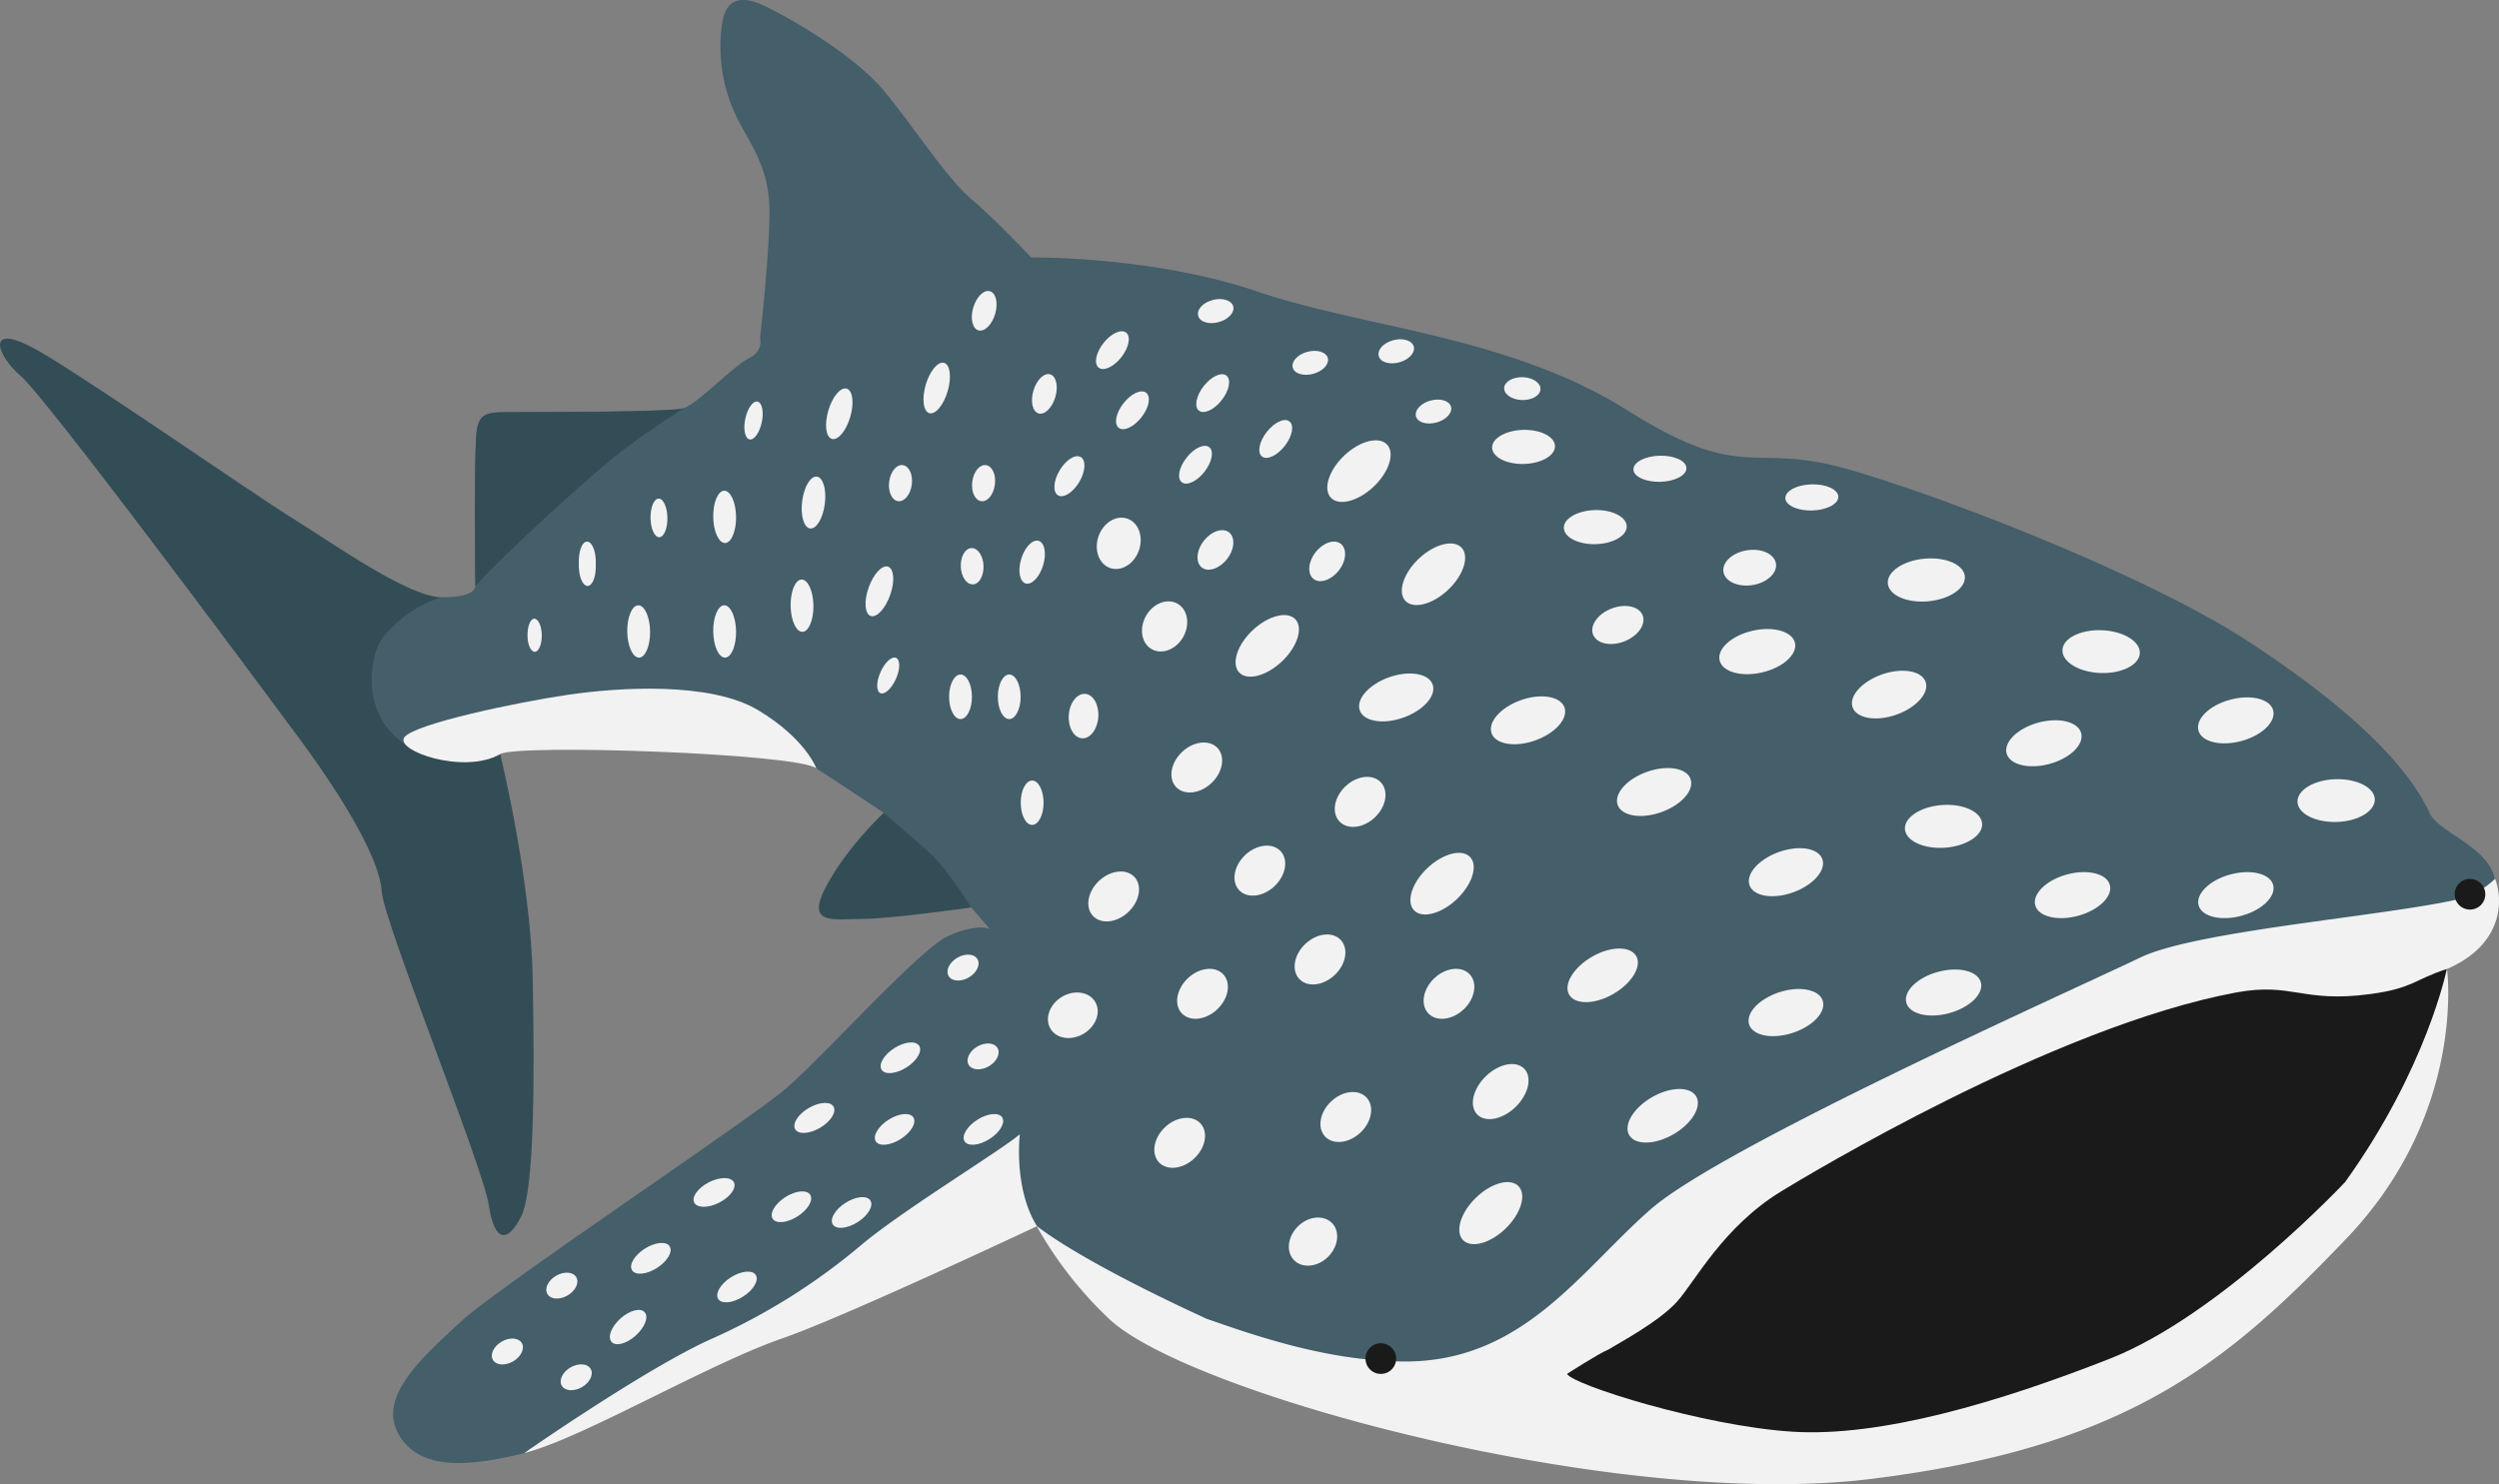 <svg xmlns="http://www.w3.org/2000/svg" viewBox="0 0 791.15 470"><rect x="0" y="0" width="791.15" height="470" fill="#808080" stroke="none"/><defs><style>.cls-1{fill:#f2f2f2;}.cls-2{fill:#334d56;}.cls-3{fill:#445e6a;}.cls-4{fill:#1a1a1a;}</style></defs><title>whaleshark</title><g id="圖層_2" data-name="圖層 2"><g id="whaleshark"><path class="cls-1" d="M786.77,273.28s-92.23-.61-114.91,10.28-139.42,58.07-162.1,78-24.19,41.81-62.29,41.13c-19.8-.35-43,23-65.63,14.82,0,0-30.84-21.65-47.17-34.17-6.44-11.91-11.8-28.43-11.8-28.43-5.44,4.84-42.52,25.75-55.79,36.9-15.12,12.7-28,21.47-44.31,28.73-20.74,9.22-56.85,39.61-56.85,39.61,18.14-4.54,58.06-28.12,81.65-36.29,19.65-6.8,78.31-34.42,80.66-35.53A123.79,123.79,0,0,0,351,417.53c24.49,23.59,160.58,60.79,241.32,50.81s112.5-36.29,150.6-76.21,31.76-85.28,31.76-85.28C796.45,297.47,792.22,278.12,786.77,273.28Z"/><path class="cls-2" d="M158.36,238.8s9.68,39.32,10.28,70.77.61,67.13-3.63,75.6-8.47,8.47-10.28-3.63S121.46,292,120.86,282.35,110,254.53,94.85,234,14.41,125.7,6.55,119.05s-12.1-18.75,7.86-6.65,65.93,44.15,78.63,52,36.29,24.8,47.17,24.8Z"/><path class="cls-3" d="M158.36,238.8c1.36-.9-2.94-8,6.35-8.09,13.72-.2,43.85-.13,60.48.94,17.13,1.1,31.11,10.31,33.27,11.69,5.67,3.63,21.32,14.06,21.32,14.06l27.67,29.94,5.9,6.81s-4.09-1.82-13.16,2.26S260.27,335,248.48,345,157.75,407.55,146,418.44,119.65,442,126,453.82s21.77,10.89,39.92,6.35h0s38.83-27.07,59.57-36.29a197.92,197.92,0,0,0,47.18-29.63c13.27-11.15,44.76-30.25,50.2-35.08,0,0-2.1,17.09,5.44,29.14h0c16.34,12.52,53.53,29.22,53.53,29.22,22.68,8.17,41.9,13.26,61.69,13.61,38.11.68,56.25-28.13,78.93-48.09s132.46-68.94,155.14-79.83c17.67-8.48,76.55-13,100.71-18.45a25.62,25.62,0,0,0,11.6-6.49c-2.53-10.44-17.91-14.72-20.68-20.73-7.26-15.72-26-33.87-57.46-54.43s-94.95-45.36-126.4-54.43-32.66,4.84-70.16-18.75-82.87-26-116.74-37.5-72-10.89-72-10.89-10.87-11.64-18.74-18.3-16.94-21-27.23-33.71S249.08,5.34,243,2.32s-13.3-4.84-14.51,6a51,51,0,0,0,4.84,29c4.23,8.47,10.28,15.72,10.28,29.64s-3,40.2-3,40.2,1.21,4-3.62,6.37-16.33,14.51-20.57,15.72-44.76,1.21-53.22,1.21-10.89,0-12.1,4.84-.6,50.2-.6,50.2.6,3.63-10.29,3.63c0,0-9.8,1.75-18.75,12.4-4,4.75-6.8,20.21,2.05,30,9.29,10.33,20.29,9.2,20.29,9.2Z"/><path class="cls-1" d="M158.36,238.8c5.66-3.27,94.43-.22,100.1,4.54,0,0-3.33-9.37-18.45-18.45s-44.15-7.25-60.48-4.83-47.78,9.07-51.41,13.3S146.87,245.46,158.36,238.8Z"/><path class="cls-2" d="M279.78,257.4s-11.34,10.44-18.15,23.14S263.9,291,273,291s34.48-3.63,34.48-3.63-7.62-12.28-13.16-17.27S279.78,257.4,279.78,257.4Z"/><path class="cls-2" d="M150.5,185.58s-.61-45.36.6-50.2,3.63-4.84,12.1-4.84,49,0,53.22-1.21c0,0-7.25,4.43-17.84,12.19S158.72,176.32,150.5,185.58Z"/><path class="cls-4" d="M750.41,314.79c-21.53,2.91-24.73-3.81-42.57-.48-57.93,10.8-136.4,58.38-144,63-18.29,11.19-27.13,28.38-32.81,34.78s-18.65,13.31-21.87,15.29c-2.92,1.15-13.06,7.7-13.06,7.7,1.82,3.49,43.1,16.47,71.22,18.29s65.78-9.39,100.71-23.14,74.39-55.89,74.39-55.89c25.95-36.13,32.21-67.49,32.21-67.49C764.39,310.17,763.79,313,750.41,314.79Z"/><path class="cls-4" d="M442,430.23a4.85,4.85,0,1,1-4.85-4.85A4.85,4.85,0,0,1,442,430.23Z"/><path class="cls-4" d="M786.81,283.18a4.85,4.85,0,1,1-4.84-4.84A4.85,4.85,0,0,1,786.81,283.18Z"/><path class="cls-1" d="M627.11,311.07c1,3.61-3.5,8-10,9.77s-12.61.31-13.6-3.3,3.5-8,10-9.77S626.13,307.46,627.11,311.07Z"/><path class="cls-1" d="M576.93,272.05c1.26,3.52-2.87,8.24-9.23,10.53s-12.55,1.29-13.82-2.23,2.86-8.23,9.23-10.52S575.66,268.53,576.93,272.05Z"/><path class="cls-1" d="M667.94,280.23c1,3.61-3.5,8-10,9.77s-12.62.31-13.61-3.3,3.5-8,10-9.77S667,276.62,667.94,280.23Z"/><path class="cls-1" d="M719.65,280.23c1,3.61-3.5,8-10,9.77s-12.61.31-13.6-3.3,3.49-8,10-9.77S718.66,276.62,719.65,280.23Z"/><path class="cls-1" d="M677.44,206.82c-.15,3.74-5.74,6.56-12.5,6.3s-12.12-3.51-12-7.25,5.74-6.56,12.5-6.29S677.58,203.08,677.44,206.82Z"/><path class="cls-1" d="M627.51,260.8c.28,3.73-5,7.15-11.72,7.64s-12.43-2.13-12.71-5.86,5-7.16,11.73-7.65S627.24,257.06,627.51,260.8Z"/><path class="cls-1" d="M609.63,215.93c1.23,3.53-3,8.2-9.34,10.42s-12.56,1.16-13.79-2.37,3-8.2,9.34-10.42S608.4,212.4,609.63,215.93Z"/><path class="cls-1" d="M751.83,253.09c.13,3.74-5.24,7-12,7.2s-12.34-2.6-12.48-6.34,5.24-7,12-7.2S751.7,249.35,751.83,253.09Z"/><path class="cls-1" d="M719.65,224.89c1,3.6-3.5,8-10,9.76S697,235,696,231.35s3.49-8,10-9.76S718.66,221.28,719.65,224.89Z"/><path class="cls-1" d="M658.87,232.14c1,3.61-3.5,8-10,9.77s-12.61.31-13.6-3.3,3.5-8,10-9.77S657.88,228.53,658.87,232.14Z"/><path class="cls-1" d="M568.26,203.57c.85,3.64-3.81,7.84-10.4,9.37s-12.61-.17-13.46-3.82,3.81-7.84,10.39-9.37S567.41,199.93,568.26,203.57Z"/><path class="cls-1" d="M622.05,182.53c.35,3.73-4.83,7.25-11.56,7.88s-12.48-1.88-12.83-5.61,4.83-7.25,11.57-7.88S621.7,178.8,622.05,182.53Z"/><path class="cls-1" d="M515,166.65c.09,3-4.31,5.52-9.81,5.67s-10-2.14-10.1-5.12,4.31-5.52,9.81-5.67S514.89,163.67,515,166.65Z"/><path class="cls-1" d="M492.29,141.25c.09,3-4.31,5.52-9.81,5.67s-10-2.14-10.1-5.12,4.31-5.52,9.81-5.67S492.21,138.27,492.29,141.25Z"/><path class="cls-1" d="M533.9,148.22c.06,2.28-3.64,4.24-8.27,4.36s-8.45-1.62-8.51-3.91,3.65-4.24,8.28-4.36S533.84,145.93,533.9,148.22Z"/><path class="cls-1" d="M582,157.29c.06,2.28-3.65,4.24-8.28,4.37s-8.44-1.63-8.5-3.91,3.64-4.24,8.27-4.37S581.92,155,582,157.29Z"/><path class="cls-1" d="M495.29,224c1.25,3.53-2.9,8.22-9.27,10.48s-12.56,1.24-13.81-2.28,2.9-8.22,9.27-10.48S494,220.5,495.29,224Z"/><path class="cls-1" d="M535.21,246.71c1.25,3.52-2.9,8.21-9.27,10.48s-12.56,1.23-13.81-2.29,2.9-8.22,9.27-10.48S534,243.18,535.21,246.71Z"/><path class="cls-1" d="M518,302.75c1.87,3.25-1.37,8.61-7.23,12s-12.13,3.48-14,.23,1.37-8.6,7.23-12S516.09,299.51,518,302.75Z"/><path class="cls-1" d="M537,347.21c1.87,3.24-1.36,8.61-7.23,12s-12.13,3.48-14,.24,1.37-8.61,7.23-12S535.14,344,537,347.21Z"/><path class="cls-1" d="M480.73,375.62c2.61,2.68.8,8.68-4.05,13.4s-10.89,6.37-13.5,3.69-.8-8.68,4.05-13.4S478.12,372.94,480.73,375.62Z"/><path class="cls-1" d="M482.55,338.43c2.61,2.68,1.39,8.09-2.72,12.1s-9.56,5.07-12.17,2.39-1.39-8.1,2.72-12.1S479.94,335.75,482.55,338.43Z"/><path class="cls-1" d="M346.66,317.17c2,3.18.42,7.71-3.46,10.1s-8.63,1.76-10.59-1.42-.42-7.71,3.47-10.11S344.7,314,346.66,317.17Z"/><path class="cls-1" d="M421.71,387.32c2.62,2.68,2,7.48-1.3,10.72s-8.15,3.7-10.76,1-2-7.48,1.31-10.73S419.11,384.64,421.71,387.32Z"/><path class="cls-1" d="M577.05,316.88c1.16,3.56-3.12,8.14-9.56,10.22s-12.59.89-13.74-2.67,3.13-8.13,9.56-10.22S575.9,313.33,577.05,316.88Z"/><path class="cls-1" d="M453.56,216.77c1.25,3.52-2.9,8.21-9.28,10.48s-12.55,1.23-13.8-2.29,2.9-8.22,9.27-10.48S452.31,213.24,453.56,216.77Z"/><path class="cls-1" d="M462.7,173.42c2.57,2.71.68,8.69-4.22,13.34s-11,6.23-13.55,3.52-.69-8.69,4.22-13.34S460.12,170.71,462.7,173.42Z"/><path class="cls-1" d="M439.11,140.76c2.57,2.71.68,8.69-4.22,13.34s-11,6.23-13.55,3.52-.69-8.69,4.22-13.35S436.53,138.05,439.11,140.76Z"/><path class="cls-1" d="M410.08,196.1c2.57,2.71.68,8.69-4.22,13.34s-11,6.24-13.55,3.52-.69-8.69,4.22-13.34S407.5,193.39,410.08,196.1Z"/><path class="cls-1" d="M465.42,271.4c2.57,2.72.68,8.69-4.22,13.35s-11,6.23-13.55,3.51-.69-8.68,4.22-13.34S462.84,268.69,465.42,271.4Z"/><path class="cls-1" d="M424.44,297.63c2.57,2.71,1.74,7.69-1.88,11.12s-8.62,4-11.2,1.29-1.74-7.7,1.88-11.12S421.86,294.91,424.44,297.63Z"/><path class="cls-1" d="M359.12,277.67c2.57,2.71,1.73,7.69-1.88,11.12s-8.62,4-11.2,1.29-1.74-7.7,1.88-11.12S356.54,275,359.12,277.67Z"/><path class="cls-1" d="M432.6,347.53c2.58,2.71,1.74,7.69-1.87,11.11s-8.63,4-11.21,1.29-1.73-7.69,1.88-11.12S430,344.81,432.6,347.53Z"/><path class="cls-1" d="M465.26,308.51c2.58,2.72,1.74,7.7-1.87,11.12s-8.63,4-11.2,1.29-1.74-7.69,1.87-11.12S462.69,305.8,465.26,308.51Z"/><path class="cls-1" d="M380,355.69c2.58,2.71,1.74,7.69-1.87,11.12s-8.63,4-11.2,1.29-1.74-7.69,1.87-11.12S377.41,353,380,355.69Z"/><path class="cls-1" d="M387.24,308.51c2.58,2.72,1.74,7.7-1.87,11.12s-8.63,4-11.21,1.29-1.73-7.69,1.88-11.12S384.67,305.8,387.24,308.51Z"/><path class="cls-1" d="M405.39,269.5c2.57,2.72,1.73,7.69-1.88,11.12s-8.63,4-11.2,1.29-1.74-7.69,1.87-11.12S402.81,266.79,405.39,269.5Z"/><path class="cls-1" d="M437.14,247.73c2.57,2.71,1.74,7.69-1.88,11.12s-8.62,4-11.2,1.29-1.73-7.69,1.88-11.12S434.56,245,437.14,247.73Z"/><path class="cls-1" d="M385.43,236.84c2.57,2.72,1.73,7.69-1.88,11.12s-8.62,4-11.2,1.29-1.74-7.69,1.87-11.12S382.85,234.13,385.43,236.84Z"/><path class="cls-1" d="M372.82,191.19c3.25,1.87,4,6.59,1.75,10.56s-6.76,5.67-10,3.8-4-6.59-1.74-10.56S369.58,189.33,372.82,191.19Z"/><path class="cls-1" d="M356.94,164.25c3.53,1.25,5.15,5.76,3.62,10.07s-5.61,6.8-9.14,5.55-5.15-5.75-3.63-10.07S353.41,163,356.94,164.25Z"/><path class="cls-1" d="M281.17,179.45c1.88.67,2.17,4.7.64,9s-4.28,7.27-6.17,6.6-2.17-4.7-.64-9S279.28,178.79,281.17,179.45Z"/><path class="cls-1" d="M253.78,183.52c2,0,3.67,3.65,3.74,8.23s-1.49,8.3-3.49,8.33-3.66-3.65-3.73-8.23S251.79,183.55,253.78,183.52Z"/><path class="cls-1" d="M229.29,191.68c2,0,3.67,3.66,3.74,8.23s-1.5,8.31-3.49,8.34-3.67-3.66-3.74-8.23S227.29,191.71,229.29,191.68Z"/><path class="cls-1" d="M202.07,191.68c2,0,3.67,3.66,3.74,8.23s-1.49,8.31-3.49,8.34-3.67-3.66-3.74-8.23S200.08,191.71,202.07,191.68Z"/><path class="cls-1" d="M229.29,155.39c2,0,3.67,3.66,3.74,8.23s-1.5,8.31-3.49,8.34-3.67-3.66-3.74-8.23S227.29,155.42,229.29,155.39Z"/><path class="cls-1" d="M208.53,157.89c1.47,0,2.71,2.7,2.76,6.08s-1.1,6.14-2.58,6.16-2.71-2.7-2.76-6.08S207.05,157.91,208.53,157.89Z"/><path class="cls-1" d="M185.85,171.5c1.47,0,2.71,2.7,2.76,6.08s-1.1,6.13-2.58,6.16-2.71-2.7-2.76-6.08S184.37,171.52,185.85,171.5Z"/><path class="cls-1" d="M185.85,173.31c1.47,0,2.71,2.7,2.76,6.08s-1.1,6.14-2.58,6.16-2.71-2.7-2.76-6.08S184.37,173.34,185.85,173.31Z"/><path class="cls-1" d="M239.81,127.17c1.45.31,2.06,3.23,1.36,6.54s-2.42,5.74-3.87,5.44-2.05-3.23-1.35-6.53S238.37,126.87,239.81,127.17Z"/><path class="cls-1" d="M283.69,208.32c1.35.6,1.32,3.59-.05,6.67s-3.59,5.11-4.93,4.51-1.33-3.59.05-6.68S282.35,207.72,283.69,208.32Z"/><path class="cls-1" d="M169.16,195.92c1.26,0,2.32,2.32,2.36,5.21s-.94,5.26-2.21,5.28S167,204.1,167,201.2,167.89,195.94,169.16,195.92Z"/><path class="cls-1" d="M258.61,150.93c2,.25,3.1,4.14,2.51,8.68s-2.67,8-4.65,7.74-3.1-4.14-2.51-8.68S256.63,150.67,258.61,150.93Z"/><path class="cls-1" d="M285.82,147.3c2,.25,3.25,3,2.84,6.17s-2.34,5.5-4.32,5.24-3.25-3-2.84-6.17S283.84,147,285.82,147.3Z"/><path class="cls-1" d="M312.13,147.3c2,.25,3.25,3,2.84,6.17s-2.34,5.5-4.32,5.24-3.25-3-2.84-6.17S310.15,147,312.13,147.3Z"/><path class="cls-1" d="M390.42,97c.54,1.92-1.52,4.16-4.58,5s-6,0-6.51-2,1.52-4.17,4.59-5S389.89,95.11,390.42,97Z"/><path class="cls-1" d="M420.36,113.37c.53,1.92-1.52,4.17-4.58,5s-6,0-6.51-1.95,1.52-4.17,4.58-5S419.83,111.44,420.36,113.37Z"/><path class="cls-1" d="M447.58,109.74c.53,1.92-1.52,4.17-4.58,5s-6,0-6.51-2,1.52-4.17,4.58-5S447.05,107.81,447.58,109.74Z"/><path class="cls-1" d="M459.37,128.79c.54,1.92-1.52,4.17-4.58,5s-6,0-6.51-1.94,1.52-4.17,4.58-5S458.84,126.87,459.37,128.79Z"/><path class="cls-1" d="M487.7,123.22c-.05,2-2.67,3.54-5.85,3.46s-5.7-1.77-5.65-3.77,2.67-3.54,5.85-3.46S487.76,121.22,487.7,123.22Z"/><path class="cls-1" d="M520.05,194.88c1.11,2.87-1.51,6.56-5.84,8.24s-8.75.71-9.87-2.17,1.51-6.56,5.84-8.24S518.94,192,520.05,194.88Z"/><path class="cls-1" d="M562.25,178.46c.48,3-2.86,6.1-7.45,6.82s-8.7-1.15-9.18-4.19,2.84-6.1,7.44-6.83S561.76,175.42,562.25,178.46Z"/><path class="cls-1" d="M307.55,173.56c2-.07,3.71,2.44,3.82,5.62S310,185,308,185.06s-3.71-2.44-3.83-5.61S305.56,173.64,307.55,173.56Z"/><path class="cls-1" d="M328.84,171.28c1.91.58,2.53,4.08,1.38,7.8s-3.62,6.26-5.53,5.68-2.52-4.08-1.38-7.81S326.94,170.69,328.84,171.28Z"/><path class="cls-1" d="M319.51,213.6c2,0,3.61,3.16,3.61,7.06s-1.62,7.05-3.61,7.05-3.62-3.16-3.61-7.06S317.52,213.6,319.51,213.6Z"/><path class="cls-1" d="M304.09,213.6c2,0,3.61,3.16,3.61,7.06s-1.62,7.05-3.62,7.05-3.61-3.16-3.61-7.06S302.09,213.6,304.09,213.6Z"/><path class="cls-1" d="M326.77,247.17c2,0,3.61,3.16,3.61,7.06s-1.62,7-3.62,7-3.61-3.16-3.61-7.06S324.77,247.17,326.77,247.17Z"/><path class="cls-1" d="M291,331.17c1.08,1.68-.71,4.75-4,6.84s-6.81,2.44-7.89.76.72-4.75,4-6.84S289.9,329.49,291,331.17Z"/><path class="cls-1" d="M289.16,353.85c1.08,1.68-.71,4.75-4,6.84s-6.82,2.44-7.89.76.71-4.74,4-6.84S288.08,352.17,289.16,353.85Z"/><path class="cls-1" d="M256.5,378.35c1.08,1.68-.71,4.74-4,6.84s-6.81,2.44-7.88.75.71-4.74,4-6.84S255.42,376.67,256.5,378.35Z"/><path class="cls-1" d="M212,394.68c1.08,1.68-.71,4.74-4,6.84s-6.81,2.44-7.89.75.72-4.74,4-6.84S211,393,212,394.68Z"/><path class="cls-1" d="M239.26,403.75c1.08,1.68-.71,4.74-4,6.84s-6.82,2.44-7.89.76.71-4.75,4-6.84S238.19,402.07,239.26,403.75Z"/><path class="cls-1" d="M275.55,380.16c1.08,1.68-.71,4.75-4,6.84s-6.82,2.44-7.89.76.71-4.75,4-6.84S274.48,378.48,275.55,380.16Z"/><path class="cls-1" d="M317.28,353.85c1.08,1.68-.71,4.75-4,6.84s-6.81,2.44-7.89.76.71-4.74,4-6.84S316.21,352.17,317.28,353.85Z"/><path class="cls-1" d="M309.46,303.76c1,1.72-.23,4.31-2.76,5.78s-5.39,1.26-6.39-.47.23-4.31,2.76-5.78S308.46,302,309.46,303.76Z"/><path class="cls-1" d="M182.45,404.46c1,1.72-.24,4.31-2.77,5.78s-5.39,1.26-6.39-.47.24-4.31,2.77-5.78S181.45,402.73,182.45,404.46Z"/><path class="cls-1" d="M187,433.49c1,1.72-.23,4.32-2.76,5.78s-5.39,1.26-6.39-.46.23-4.32,2.76-5.78S186,431.77,187,433.49Z"/><path class="cls-1" d="M165.21,425.33c1,1.72-.24,4.31-2.76,5.78s-5.39,1.26-6.4-.47.24-4.31,2.77-5.78S164.21,423.6,165.21,425.33Z"/><path class="cls-1" d="M315.81,331.88c1,1.72-.23,4.32-2.76,5.78s-5.39,1.26-6.39-.47.23-4.31,2.76-5.78S314.81,330.16,315.81,331.88Z"/><path class="cls-1" d="M263.88,350.43c1,1.72-.87,4.72-4.22,6.7s-6.9,2.2-7.91.48.87-4.72,4.23-6.7S262.87,348.71,263.88,350.43Z"/><path class="cls-1" d="M232.34,374.4c.91,1.77-1.16,4.65-4.63,6.43s-7,1.77-7.92,0,1.16-4.65,4.63-6.43S231.43,372.62,232.34,374.4Z"/><path class="cls-1" d="M204.09,415.54c1.34,1.48.07,4.79-2.83,7.4s-6.33,3.51-7.66,2-.07-4.79,2.83-7.4S202.76,414.05,204.09,415.54Z"/><path class="cls-1" d="M362.87,124.38c1.57,1.23.9,4.71-1.51,7.78s-5.62,4.56-7.19,3.32-.9-4.71,1.51-7.78S361.3,123.15,362.87,124.38Z"/><path class="cls-1" d="M356.52,105.33c1.57,1.23.9,4.71-1.51,7.78s-5.62,4.55-7.19,3.32-.9-4.71,1.51-7.78S355,104.1,356.52,105.33Z"/><path class="cls-1" d="M388.27,118.94c1.57,1.23.9,4.71-1.5,7.78s-5.62,4.55-7.2,3.32-.89-4.71,1.51-7.78S386.7,117.71,388.27,118.94Z"/><path class="cls-1" d="M382.83,141.62c1.57,1.23.89,4.71-1.51,7.78s-5.62,4.55-7.19,3.32-.9-4.71,1.51-7.78S381.26,140.39,382.83,141.62Z"/><path class="cls-1" d="M342.16,144.74c1.72,1,1.5,4.56-.49,7.91s-5,5.23-6.71,4.21-1.5-4.56.5-7.91S340.45,143.72,342.16,144.74Z"/><path class="cls-1" d="M408.23,133.45c1.57,1.23.9,4.72-1.5,7.78s-5.62,4.56-7.2,3.33-.89-4.72,1.51-7.78S406.66,132.22,408.23,133.45Z"/><path class="cls-1" d="M389.12,168.59c2,1.6,1.74,5.38-.66,8.45s-6,4.25-8,2.66-1.74-5.38.66-8.44S387.08,167,389.12,168.59Z"/><path class="cls-1" d="M424.5,172.22c2,1.6,1.75,5.38-.66,8.45s-6,4.25-8,2.66-1.75-5.38.65-8.45S422.46,170.63,424.5,172.22Z"/><path class="cls-1" d="M343.54,219.73c2.58.18,4.45,3.48,4.17,7.37s-2.59,6.88-5.17,6.7-4.45-3.48-4.18-7.37S341,219.55,343.54,219.73Z"/><path class="cls-1" d="M268.05,123.07c1.92.57,2.42,4.58,1.12,9s-3.9,7.48-5.81,6.92-2.42-4.58-1.12-9S266.14,122.51,268.05,123.07Z"/><path class="cls-1" d="M298.9,114.91c1.91.56,2.41,4.58,1.11,9s-3.89,7.49-5.81,6.92-2.41-4.58-1.12-9S297,114.34,298.9,114.91Z"/><path class="cls-1" d="M313.41,92.23c1.92.56,2.65,3.79,1.64,7.21s-3.38,5.73-5.3,5.17-2.64-3.8-1.63-7.22S311.5,91.66,313.41,92.23Z"/><path class="cls-1" d="M332.47,118.54c1.91.56,2.64,3.79,1.63,7.21s-3.38,5.73-5.3,5.17-2.64-3.8-1.63-7.22S330.55,118,332.47,118.54Z"/></g></g></svg>